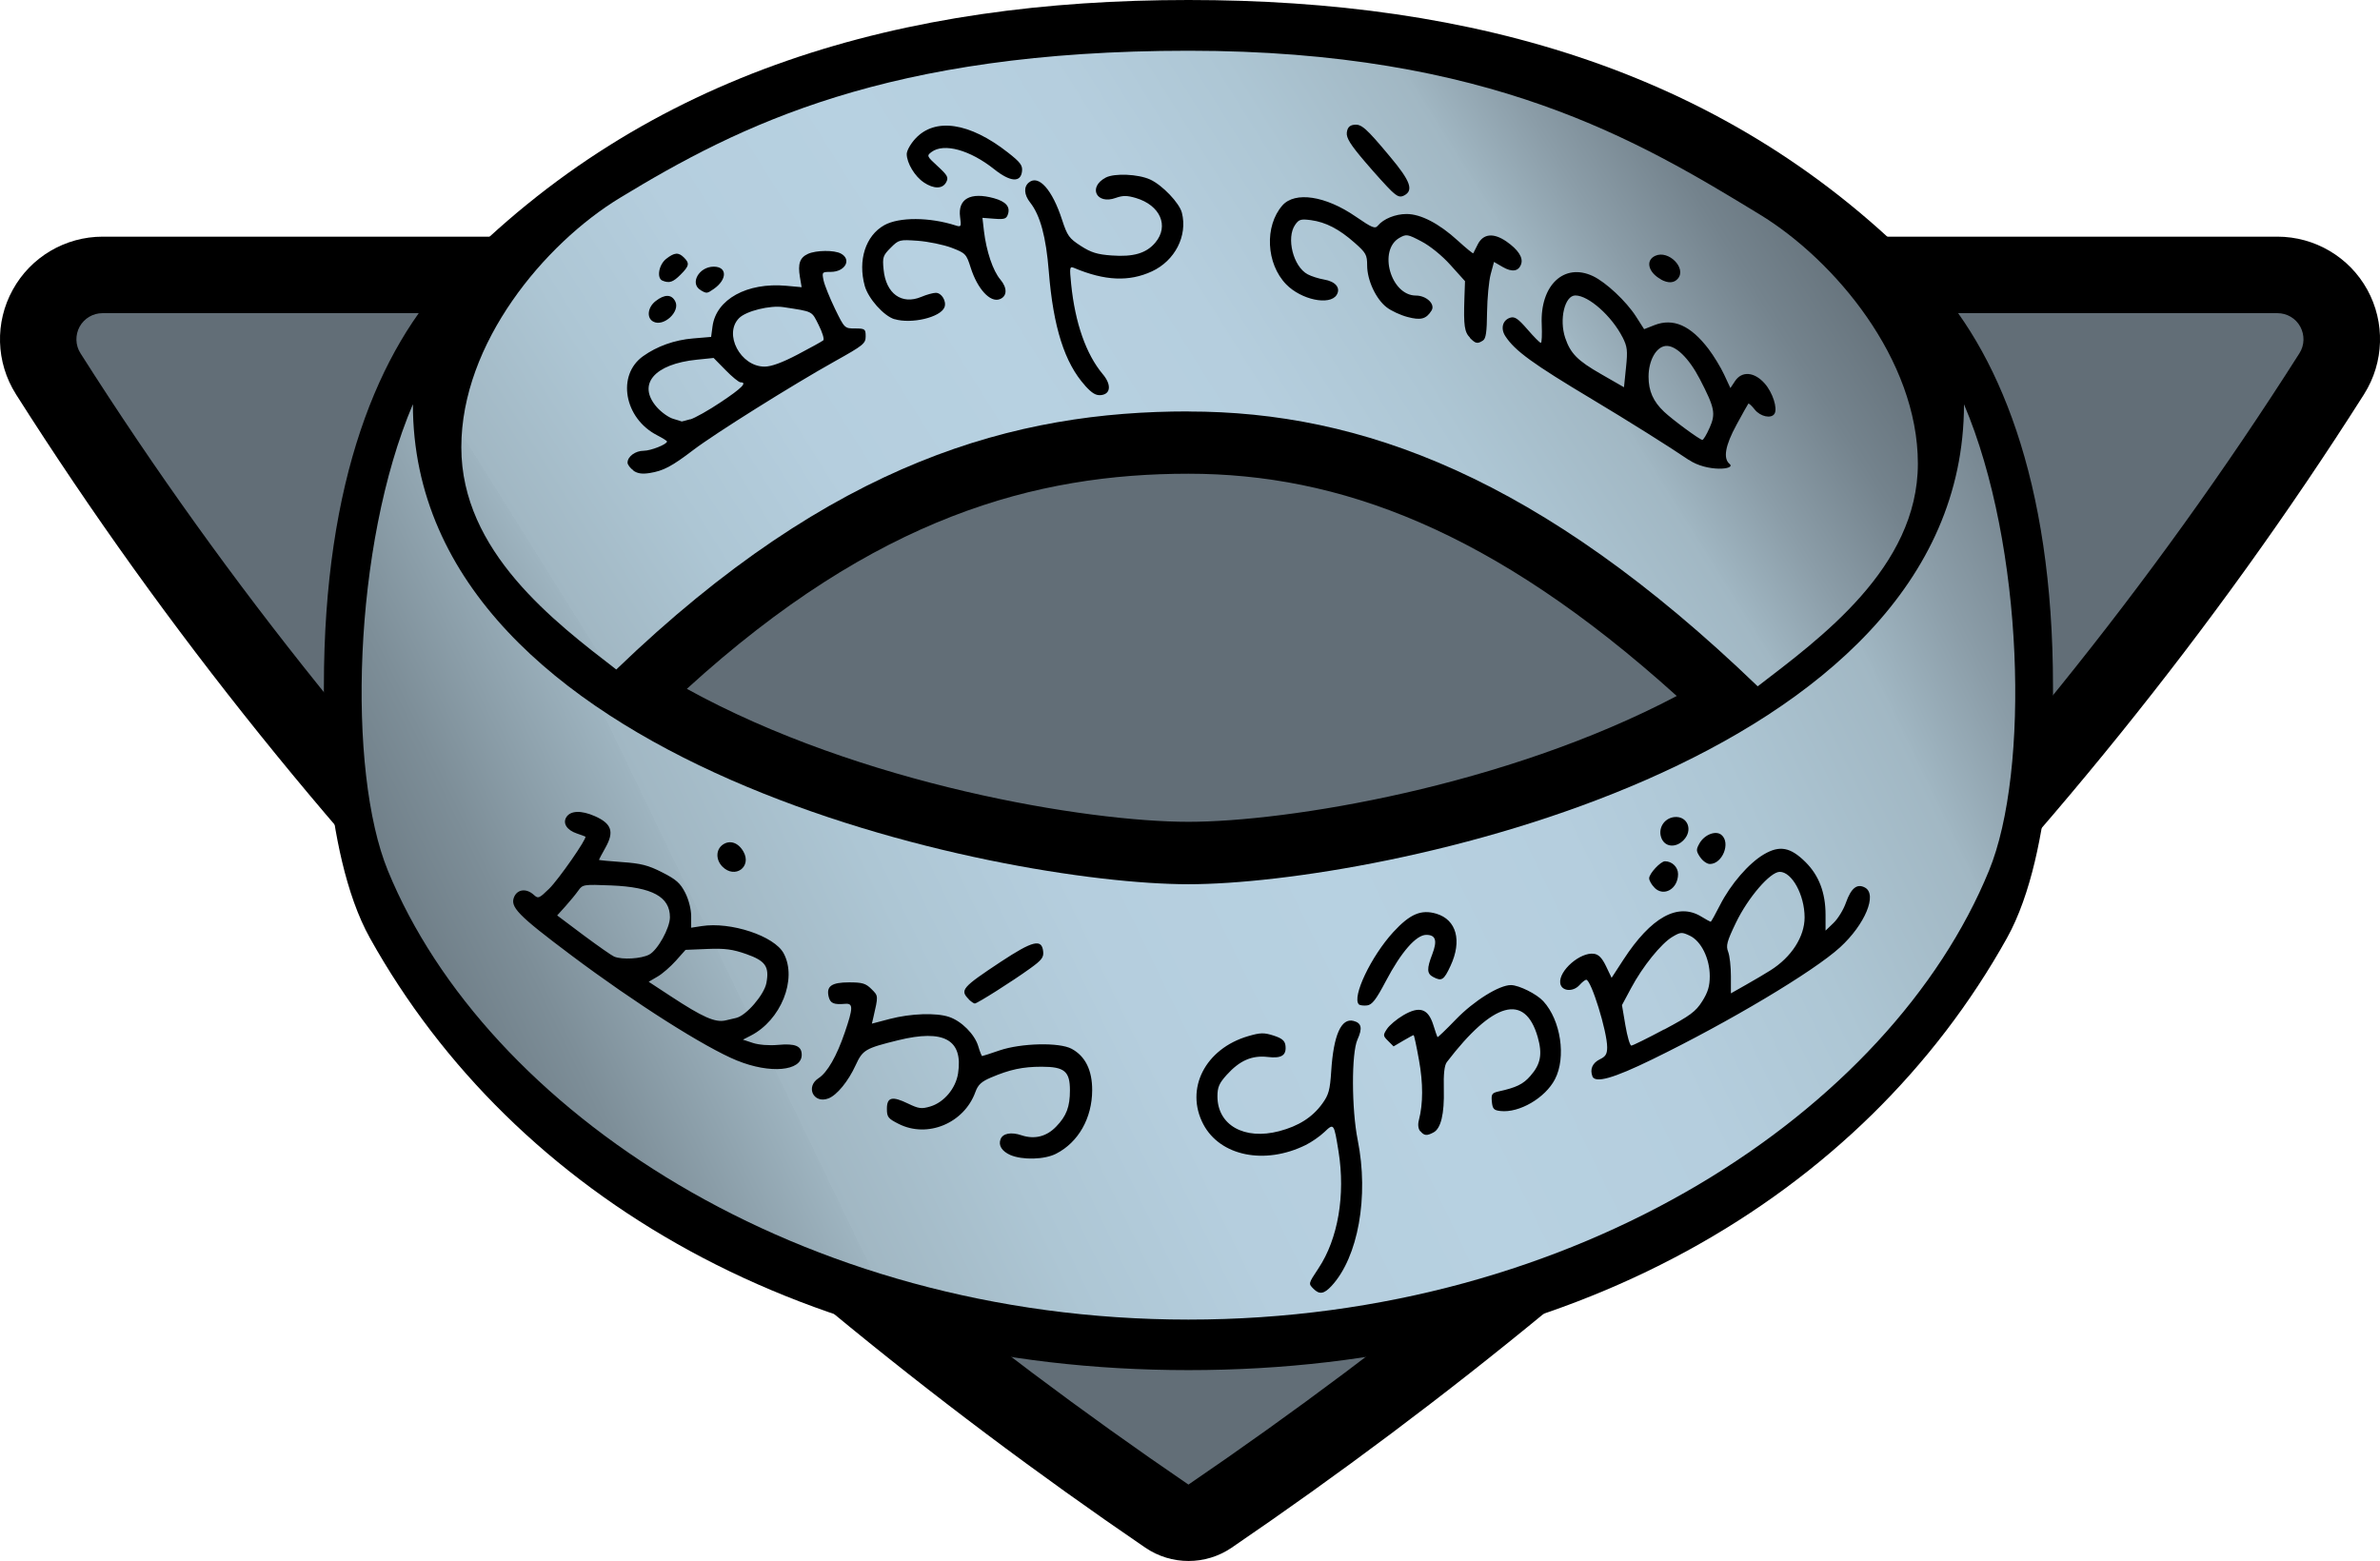 <?xml version="1.0" encoding="UTF-8" standalone="no"?>
<!-- Created with Inkscape (http://www.inkscape.org/) -->

<svg
   width="23.639mm"
   height="15.507mm"
   viewBox="0 0 23.639 15.507"
   version="1.1"
   id="svg1"
   inkscape:version="1.3.2 (091e20ef0f, 2023-11-25, custom)"
   sodipodi:docname="U.svg"
   xmlns:inkscape="http://www.inkscape.org/namespaces/inkscape"
   xmlns:sodipodi="http://sodipodi.sourceforge.net/DTD/sodipodi-0.dtd"
   xmlns="http://www.w3.org/2000/svg"
   xmlns:svg="http://www.w3.org/2000/svg">
  <sodipodi:namedview
     id="namedview1"
     pagecolor="#ffffff"
     bordercolor="#666666"
     borderopacity="1.0"
     inkscape:showpageshadow="2"
     inkscape:pageopacity="0.0"
     inkscape:pagecheckerboard="0"
     inkscape:deskcolor="#d1d1d1"
     inkscape:document-units="mm"
     inkscape:zoom="0.2102413"
     inkscape:cx="-95.128787"
     inkscape:cy="280.62992"
     inkscape:window-width="2554"
     inkscape:window-height="278"
     inkscape:window-x="1920"
     inkscape:window-y="850"
     inkscape:window-maximized="1"
     inkscape:current-layer="layer1" />
  <defs
     id="defs1">
    <linearGradient
       id="_Linear1"
       x1="0"
       y1="0"
       x2="1"
       y2="0"
       gradientUnits="userSpaceOnUse"
       gradientTransform="matrix(1.892,-1.896,1.896,1.892,132.709,89.591)">
      <stop
         offset="0"
         style="stop-color:#626e77;stop-opacity:1"
         id="stop6" />
      <stop
         offset="0.04"
         style="stop-color:#697780;stop-opacity:1"
         id="stop7" />
      <stop
         offset="0.11"
         style="stop-color:#7d8e98;stop-opacity:1"
         id="stop8" />
      <stop
         offset="0.2"
         style="stop-color:#9eb4c0;stop-opacity:1"
         id="stop9" />
      <stop
         offset="0.2"
         style="stop-color:#a0b6c2;stop-opacity:1"
         id="stop10" />
      <stop
         offset="0.2"
         style="stop-color:#a1b7c3;stop-opacity:1"
         id="stop11" />
      <stop
         offset="0.29"
         style="stop-color:#adc6d4;stop-opacity:1"
         id="stop12" />
      <stop
         offset="0.38"
         style="stop-color:#b5cede;stop-opacity:1"
         id="stop13" />
      <stop
         offset="0.5"
         style="stop-color:#b7d1e1;stop-opacity:1"
         id="stop14" />
      <stop
         offset="0.62"
         style="stop-color:#b5cede;stop-opacity:1"
         id="stop15" />
      <stop
         offset="0.71"
         style="stop-color:#adc6d4;stop-opacity:1"
         id="stop16" />
      <stop
         offset="0.8"
         style="stop-color:#a1b7c3;stop-opacity:1"
         id="stop17" />
      <stop
         offset="0.8"
         style="stop-color:#a0b6c2;stop-opacity:1"
         id="stop18" />
      <stop
         offset="0.85"
         style="stop-color:#8b9da8;stop-opacity:1"
         id="stop19" />
      <stop
         offset="0.91"
         style="stop-color:#74838d;stop-opacity:1"
         id="stop20" />
      <stop
         offset="0.96"
         style="stop-color:#67747d;stop-opacity:1"
         id="stop21" />
      <stop
         offset="1"
         style="stop-color:#626e77;stop-opacity:1"
         id="stop22" />
    </linearGradient>
    <linearGradient
       id="_Linear2"
       x1="0"
       y1="0"
       x2="1"
       y2="0"
       gradientUnits="userSpaceOnUse"
       gradientTransform="matrix(17.166,-8.294,8.294,17.166,133.699,86.926)">
      <stop
         offset="0"
         style="stop-color:#626e77;stop-opacity:1"
         id="stop23" />
      <stop
         offset="0.04"
         style="stop-color:#697780;stop-opacity:1"
         id="stop24" />
      <stop
         offset="0.11"
         style="stop-color:#7d8e98;stop-opacity:1"
         id="stop25" />
      <stop
         offset="0.2"
         style="stop-color:#9eb4c0;stop-opacity:1"
         id="stop26" />
      <stop
         offset="0.2"
         style="stop-color:#a0b6c2;stop-opacity:1"
         id="stop27" />
      <stop
         offset="0.2"
         style="stop-color:#a1b7c3;stop-opacity:1"
         id="stop28" />
      <stop
         offset="0.29"
         style="stop-color:#adc6d4;stop-opacity:1"
         id="stop29" />
      <stop
         offset="0.38"
         style="stop-color:#b5cede;stop-opacity:1"
         id="stop30" />
      <stop
         offset="0.5"
         style="stop-color:#b7d1e1;stop-opacity:1"
         id="stop31" />
      <stop
         offset="0.62"
         style="stop-color:#b5cede;stop-opacity:1"
         id="stop32" />
      <stop
         offset="0.71"
         style="stop-color:#adc6d4;stop-opacity:1"
         id="stop33" />
      <stop
         offset="0.8"
         style="stop-color:#a1b7c3;stop-opacity:1"
         id="stop34" />
      <stop
         offset="0.8"
         style="stop-color:#a0b6c2;stop-opacity:1"
         id="stop35" />
      <stop
         offset="0.85"
         style="stop-color:#8b9da8;stop-opacity:1"
         id="stop36" />
      <stop
         offset="0.91"
         style="stop-color:#74838d;stop-opacity:1"
         id="stop37" />
      <stop
         offset="0.96"
         style="stop-color:#67747d;stop-opacity:1"
         id="stop38" />
      <stop
         offset="1"
         style="stop-color:#626e77;stop-opacity:1"
         id="stop39" />
    </linearGradient>
    <linearGradient
       id="_Linear3"
       x1="0"
       y1="0"
       x2="1"
       y2="0"
       gradientUnits="userSpaceOnUse"
       gradientTransform="matrix(13.954,-8.544,8.544,13.954,134.212,85.391)">
      <stop
         offset="0"
         style="stop-color:#626e77;stop-opacity:1"
         id="stop40" />
      <stop
         offset="0.04"
         style="stop-color:#697780;stop-opacity:1"
         id="stop41" />
      <stop
         offset="0.11"
         style="stop-color:#7d8e98;stop-opacity:1"
         id="stop42" />
      <stop
         offset="0.2"
         style="stop-color:#9eb4c0;stop-opacity:1"
         id="stop43" />
      <stop
         offset="0.2"
         style="stop-color:#a0b6c2;stop-opacity:1"
         id="stop44" />
      <stop
         offset="0.2"
         style="stop-color:#a1b7c3;stop-opacity:1"
         id="stop45" />
      <stop
         offset="0.29"
         style="stop-color:#adc6d4;stop-opacity:1"
         id="stop46" />
      <stop
         offset="0.38"
         style="stop-color:#b5cede;stop-opacity:1"
         id="stop47" />
      <stop
         offset="0.5"
         style="stop-color:#b7d1e1;stop-opacity:1"
         id="stop48" />
      <stop
         offset="0.62"
         style="stop-color:#b5cede;stop-opacity:1"
         id="stop49" />
      <stop
         offset="0.71"
         style="stop-color:#adc6d4;stop-opacity:1"
         id="stop50" />
      <stop
         offset="0.8"
         style="stop-color:#a1b7c3;stop-opacity:1"
         id="stop51" />
      <stop
         offset="0.8"
         style="stop-color:#a0b6c2;stop-opacity:1"
         id="stop52" />
      <stop
         offset="0.85"
         style="stop-color:#8b9da8;stop-opacity:1"
         id="stop53" />
      <stop
         offset="0.91"
         style="stop-color:#74838d;stop-opacity:1"
         id="stop54" />
      <stop
         offset="0.96"
         style="stop-color:#67747d;stop-opacity:1"
         id="stop55" />
      <stop
         offset="1"
         style="stop-color:#626e77;stop-opacity:1"
         id="stop56" />
    </linearGradient>
  </defs>
  <g
     inkscape:label="Layer 1"
     inkscape:groupmode="layer"
     id="layer1"
     transform="translate(-129.117,-74.083)">
    <path
       d="m 151.737,76.434 c 0.371,0 0.714,0.202 0.893,0.527 0.179,0.325 0.167,0.722 -0.031,1.036 -2.6e-4,7.94e-4 -7.9e-4,0.001 -0.001,0.002 -3.006,4.734 -6.989,8.554 -11.248,11.459 -0.258,0.176 -0.598,0.176 -0.857,0 -4.259,-2.906 -8.214,-6.725 -11.218,-11.459 -5.3e-4,-7.93e-4 -7.9e-4,-0.001 -10e-4,-0.002 -0.198,-0.314 -0.21,-0.711 -0.03,-1.036 0.179,-0.325 0.521,-0.527 0.893,-0.527 z"
       id="path1"
       style="clip-rule:evenodd;fill-rule:evenodd;stroke-width:0.265;stroke-linejoin:round;stroke-miterlimit:2" />
    <path
       d="m 151.737,77.194 c 0.095,0 0.182,0.051 0.227,0.134 0.045,0.083 0.043,0.184 -0.008,0.264 -2.948,4.643 -6.857,8.389 -11.035,11.239 -4.178,-2.85 -8.058,-6.596 -11.005,-11.239 -0.051,-0.08 -0.053,-0.181 -0.008,-0.264 0.046,-0.083 0.133,-0.134 0.227,-0.134 z"
       style="clip-rule:evenodd;fill:url(#_Linear1);fill-rule:evenodd;stroke-width:0.265;stroke-linejoin:round;stroke-miterlimit:2"
       id="path2" />
    <path
       d="m 140.921,74.083 c 2.819,0 5.372,0.7 7.329,2.729 0.709,0.735 1.258,2.037 1.258,4.088 0,0 0.029,1.631 -0.458,2.503 -1.431,2.566 -4.336,4.291 -8.129,4.291 -3.793,0 -6.698,-1.725 -8.129,-4.291 -0.487,-0.872 -0.458,-2.503 -0.458,-2.503 0,-2.051 0.549,-3.353 1.258,-4.088 1.957,-2.029 4.51,-2.729 7.328,-2.729 z m 4.85,6.914 c -1.834,-1.657 -3.365,-2.208 -4.85,-2.208 -1.511,0 -3.101,0.422 -4.982,2.137 1.73,0.954 3.978,1.321 4.982,1.321 0.979,0 3.139,-0.348 4.85,-1.25 z"
       id="path3"
       style="clip-rule:evenodd;fill-rule:evenodd;stroke-width:0.265;stroke-linejoin:round;stroke-miterlimit:2" />
    <path
       d="m 140.921,82.867 c 1.855,0 7.703,-1.177 7.703,-4.768 0.597,1.403 0.655,3.643 0.248,4.634 -0.975,2.378 -4.081,4.459 -7.951,4.459 -3.87,0 -6.976,-2.082 -7.951,-4.459 -0.407,-0.992 -0.349,-3.232 0.248,-4.634 0,3.591 5.848,4.768 7.703,4.768 z"
       style="clip-rule:evenodd;fill:url(#_Linear2);fill-rule:evenodd;stroke-width:0.265;stroke-linejoin:round;stroke-miterlimit:2"
       id="path4" />
    <path
       d="m 140.921,78.17 c -1.71,0 -3.522,0.482 -5.683,2.564 -0.612,-0.472 -1.539,-1.172 -1.539,-2.207 0,-1.036 0.827,-2.023 1.573,-2.477 1.192,-0.725 2.656,-1.463 5.65,-1.463 2.994,0 4.479,0.899 5.671,1.625 0.746,0.454 1.573,1.441 1.573,2.477 0,1.036 -0.979,1.741 -1.591,2.212 -2.161,-2.082 -3.943,-2.73 -5.653,-2.73 z"
       style="clip-rule:evenodd;fill:url(#_Linear3);fill-rule:evenodd;stroke-width:0.265;stroke-linejoin:round;stroke-miterlimit:2"
       id="path5" />
    <path
       d="m 142.165,86.888 c -0.054,-0.054 -0.055,-0.05 0.048,-0.206 0.194,-0.292 0.268,-0.727 0.199,-1.159 -0.046,-0.284 -0.046,-0.284 -0.141,-0.194 -0.045,0.043 -0.129,0.101 -0.186,0.129 -0.406,0.2 -0.849,0.11 -1.016,-0.206 -0.185,-0.352 0.018,-0.751 0.446,-0.876 0.12,-0.035 0.156,-0.036 0.25,-0.006 0.082,0.026 0.112,0.05 0.119,0.095 0.014,0.101 -0.036,0.135 -0.176,0.118 -0.156,-0.018 -0.278,0.035 -0.407,0.178 -0.075,0.083 -0.092,0.123 -0.092,0.213 2.6e-4,0.287 0.267,0.437 0.614,0.346 0.193,-0.051 0.33,-0.138 0.428,-0.274 0.063,-0.087 0.076,-0.135 0.088,-0.32 0.023,-0.361 0.099,-0.533 0.222,-0.501 0.08,0.021 0.09,0.072 0.039,0.185 -0.061,0.134 -0.059,0.692 0.002,0.997 0.113,0.561 0.005,1.165 -0.26,1.451 -0.074,0.08 -0.12,0.087 -0.178,0.029 z m -3.011,-1.33 c -0.086,-0.038 -0.123,-0.096 -0.099,-0.158 0.022,-0.058 0.105,-0.074 0.208,-0.039 0.13,0.043 0.249,0.013 0.344,-0.086 0.103,-0.106 0.137,-0.197 0.137,-0.361 0,-0.188 -0.054,-0.234 -0.281,-0.234 -0.189,2.65e-4 -0.315,0.027 -0.505,0.108 -0.093,0.04 -0.127,0.071 -0.153,0.143 -0.112,0.31 -0.475,0.462 -0.762,0.317 -0.105,-0.053 -0.117,-0.068 -0.117,-0.15 0,-0.116 0.052,-0.129 0.212,-0.051 0.104,0.05 0.132,0.054 0.219,0.028 0.137,-0.041 0.253,-0.18 0.276,-0.329 0.051,-0.335 -0.141,-0.441 -0.596,-0.329 -0.325,0.08 -0.351,0.095 -0.421,0.247 -0.074,0.162 -0.187,0.299 -0.271,0.331 -0.147,0.056 -0.23,-0.115 -0.098,-0.201 0.088,-0.057 0.181,-0.22 0.261,-0.455 0.083,-0.242 0.084,-0.29 0.006,-0.284 -0.116,0.01 -0.149,-0.004 -0.166,-0.069 -0.026,-0.106 0.028,-0.144 0.203,-0.144 0.131,0 0.165,0.01 0.222,0.067 0.069,0.069 0.069,0.062 0.017,0.288 l -0.013,0.055 0.179,-0.047 c 0.207,-0.054 0.459,-0.063 0.587,-0.02 0.124,0.041 0.255,0.173 0.29,0.29 0.016,0.054 0.034,0.099 0.039,0.099 0.006,0 0.083,-0.025 0.173,-0.056 0.214,-0.073 0.594,-0.082 0.716,-0.016 0.136,0.073 0.205,0.214 0.204,0.412 -0.001,0.277 -0.137,0.517 -0.358,0.63 -0.114,0.059 -0.334,0.065 -0.455,0.013 z m 4.069,-0.237 c -0.02,-0.025 -0.025,-0.066 -0.013,-0.111 0.042,-0.162 0.043,-0.365 5.3e-4,-0.598 -0.024,-0.135 -0.048,-0.246 -0.053,-0.246 -0.005,0 -0.052,0.025 -0.104,0.056 l -0.095,0.056 -0.054,-0.054 c -0.052,-0.051 -0.052,-0.058 -0.011,-0.12 0.024,-0.036 0.096,-0.097 0.161,-0.135 0.161,-0.095 0.247,-0.067 0.298,0.094 0.02,0.064 0.039,0.119 0.042,0.123 0.003,0.004 0.086,-0.075 0.184,-0.177 0.178,-0.184 0.43,-0.341 0.546,-0.34 0.08,0.001 0.255,0.088 0.321,0.16 0.174,0.189 0.229,0.558 0.116,0.775 -0.096,0.186 -0.355,0.337 -0.541,0.316 -0.066,-0.007 -0.079,-0.021 -0.086,-0.093 -0.007,-0.074 0.001,-0.086 0.065,-0.101 0.178,-0.039 0.246,-0.072 0.318,-0.155 0.103,-0.117 0.121,-0.217 0.072,-0.388 -0.127,-0.437 -0.443,-0.349 -0.902,0.251 -0.024,0.032 -0.034,0.116 -0.03,0.27 0.006,0.247 -0.029,0.39 -0.103,0.429 -0.066,0.035 -0.092,0.033 -0.13,-0.013 z m 1.711,-0.545 c -0.028,-0.071 0,-0.134 0.074,-0.17 0.056,-0.027 0.072,-0.052 0.072,-0.119 0,-0.158 -0.159,-0.671 -0.208,-0.671 -0.011,0 -0.041,0.024 -0.068,0.054 -0.065,0.071 -0.179,0.06 -0.19,-0.02 -0.017,-0.123 0.199,-0.311 0.335,-0.292 0.047,0.007 0.08,0.041 0.12,0.124 l 0.055,0.115 0.117,-0.18 c 0.275,-0.423 0.541,-0.57 0.773,-0.429 0.047,0.029 0.09,0.052 0.094,0.052 0.005,0 0.047,-0.075 0.093,-0.166 0.106,-0.208 0.285,-0.415 0.436,-0.504 0.157,-0.092 0.264,-0.071 0.414,0.078 0.133,0.133 0.198,0.304 0.198,0.523 v 0.157 l 0.079,-0.076 c 0.044,-0.042 0.1,-0.133 0.124,-0.203 0.051,-0.144 0.11,-0.191 0.188,-0.149 0.126,0.067 0.001,0.367 -0.247,0.594 -0.264,0.241 -1.104,0.742 -1.863,1.112 -0.391,0.191 -0.57,0.241 -0.598,0.168 z m 0.713,-0.466 c 0.257,-0.137 0.313,-0.178 0.377,-0.28 0.057,-0.09 0.075,-0.151 0.075,-0.25 0,-0.175 -0.085,-0.347 -0.197,-0.401 -0.08,-0.038 -0.092,-0.038 -0.173,0.01 -0.111,0.065 -0.297,0.295 -0.412,0.511 l -0.09,0.168 0.034,0.201 c 0.019,0.111 0.045,0.201 0.059,0.201 0.013,0 0.16,-0.072 0.326,-0.161 z m 1.054,-0.587 c 0.21,-0.132 0.34,-0.335 0.34,-0.527 -5.3e-4,-0.223 -0.126,-0.452 -0.247,-0.452 -0.095,0 -0.315,0.256 -0.435,0.505 -0.09,0.187 -0.101,0.229 -0.077,0.29 0.015,0.039 0.027,0.148 0.027,0.242 v 0.17 l 0.15,-0.085 c 0.083,-0.047 0.192,-0.111 0.242,-0.143 z m -10.263,0.896 c -0.321,-0.131 -1.018,-0.574 -1.647,-1.046 -0.534,-0.401 -0.612,-0.481 -0.566,-0.583 0.034,-0.074 0.121,-0.083 0.192,-0.019 0.046,0.042 0.054,0.038 0.154,-0.059 0.095,-0.093 0.381,-0.504 0.36,-0.518 -0.005,-0.003 -0.043,-0.017 -0.084,-0.031 -0.099,-0.033 -0.143,-0.101 -0.105,-0.162 0.041,-0.066 0.148,-0.07 0.284,-0.01 0.166,0.074 0.193,0.154 0.106,0.31 -0.036,0.065 -0.066,0.12 -0.066,0.124 0,0.003 0.103,0.013 0.229,0.022 0.187,0.013 0.26,0.031 0.399,0.102 0.14,0.071 0.18,0.107 0.229,0.203 0.035,0.069 0.059,0.165 0.059,0.232 v 0.115 l 0.103,-0.016 c 0.289,-0.046 0.724,0.098 0.816,0.271 0.137,0.256 -0.028,0.665 -0.329,0.818 l -0.076,0.039 0.1,0.033 c 0.058,0.019 0.161,0.027 0.248,0.019 0.173,-0.016 0.236,0.011 0.236,0.099 0,0.162 -0.315,0.19 -0.641,0.057 z m -0.006,-0.425 c 0.098,-0.023 0.275,-0.23 0.297,-0.345 0.031,-0.164 -0.009,-0.221 -0.199,-0.288 -0.137,-0.048 -0.212,-0.058 -0.387,-0.051 l -0.217,0.009 -0.096,0.108 c -0.053,0.059 -0.135,0.131 -0.183,0.158 l -0.087,0.051 0.218,0.143 c 0.32,0.21 0.442,0.264 0.545,0.241 0.021,-0.005 0.072,-0.017 0.111,-0.026 z m -0.867,-0.628 c 0.083,-0.043 0.205,-0.262 0.206,-0.37 0.001,-0.204 -0.175,-0.3 -0.582,-0.317 -0.276,-0.011 -0.285,-0.01 -0.328,0.051 -0.024,0.034 -0.081,0.104 -0.127,0.155 l -0.083,0.092 0.261,0.196 c 0.144,0.107 0.281,0.203 0.305,0.213 0.08,0.033 0.268,0.022 0.348,-0.02 z m 7.049,0.495 c -0.072,-0.072 0.121,-0.478 0.342,-0.719 0.166,-0.18 0.276,-0.227 0.428,-0.182 0.2,0.06 0.256,0.269 0.14,0.518 -0.066,0.142 -0.087,0.156 -0.173,0.11 -0.062,-0.033 -0.064,-0.081 -0.008,-0.226 0.052,-0.136 0.034,-0.192 -0.06,-0.192 -0.1,0 -0.249,0.17 -0.401,0.459 -0.098,0.186 -0.137,0.236 -0.187,0.242 -0.035,0.004 -0.072,-7.94e-4 -0.082,-0.011 z m -3.874,-0.051 c -0.091,-0.091 -0.07,-0.116 0.318,-0.373 0.317,-0.209 0.406,-0.231 0.42,-0.103 0.007,0.059 -0.014,0.087 -0.13,0.17 -0.177,0.128 -0.525,0.348 -0.549,0.348 -0.01,0 -0.037,-0.019 -0.06,-0.041 z m 6.811,-1.108 c -0.03,-0.029 -0.054,-0.072 -0.054,-0.094 0,-0.047 0.114,-0.169 0.157,-0.169 0.071,0 0.13,0.058 0.13,0.127 0,0.147 -0.141,0.229 -0.234,0.136 z M 136.293,82.693 c -0.068,-0.068 -0.067,-0.17 0.003,-0.219 0.07,-0.049 0.154,-0.021 0.205,0.069 0.086,0.151 -0.084,0.274 -0.208,0.15 z m 9.71,-0.095 c -0.04,-0.061 -0.041,-0.075 -0.006,-0.137 0.049,-0.087 0.162,-0.131 0.218,-0.084 0.094,0.078 0.01,0.289 -0.115,0.289 -0.029,0 -0.072,-0.031 -0.097,-0.069 z m -0.381,-0.182 c -0.043,-0.095 0.018,-0.203 0.123,-0.216 0.134,-0.015 0.192,0.131 0.092,0.231 -0.075,0.075 -0.177,0.068 -0.215,-0.015 z m 0.267,-3.765 c -0.18,-0.123 -0.61,-0.393 -0.956,-0.6 -0.595,-0.356 -0.769,-0.483 -0.864,-0.628 -0.05,-0.076 -0.028,-0.16 0.048,-0.184 0.045,-0.014 0.078,0.009 0.171,0.116 0.064,0.074 0.123,0.134 0.133,0.134 0.01,0 0.013,-0.083 0.009,-0.183 -0.018,-0.389 0.222,-0.616 0.509,-0.48 0.129,0.061 0.33,0.25 0.426,0.399 l 0.082,0.128 0.102,-0.04 c 0.187,-0.073 0.359,0.002 0.538,0.237 0.051,0.067 0.121,0.182 0.155,0.255 l 0.062,0.133 0.045,-0.068 c 0.068,-0.104 0.193,-0.094 0.296,0.023 0.079,0.09 0.129,0.246 0.097,0.3 -0.032,0.052 -0.14,0.029 -0.196,-0.041 -0.03,-0.038 -0.059,-0.065 -0.064,-0.059 -0.005,0.006 -0.058,0.1 -0.117,0.209 -0.113,0.207 -0.135,0.335 -0.069,0.39 0.067,0.056 -0.225,0.082 -0.405,-0.041 z m 0.208,-0.317 c 0.063,-0.143 0.052,-0.198 -0.097,-0.486 -0.11,-0.211 -0.243,-0.339 -0.341,-0.328 -0.094,0.011 -0.168,0.146 -0.168,0.305 0,0.142 0.046,0.246 0.154,0.348 0.083,0.079 0.352,0.277 0.38,0.28 0.01,0.001 0.043,-0.053 0.072,-0.12 z m -0.864,-0.9 c -0.108,-0.212 -0.338,-0.416 -0.469,-0.416 -0.106,0 -0.162,0.238 -0.101,0.421 0.053,0.156 0.122,0.226 0.356,0.36 l 0.228,0.131 0.02,-0.195 c 0.018,-0.171 0.013,-0.208 -0.034,-0.302 z m -9.824,1.323 c -0.032,-0.023 -0.059,-0.058 -0.059,-0.078 0,-0.061 0.078,-0.118 0.16,-0.118 0.071,0 0.232,-0.064 0.232,-0.092 0,-0.007 -0.044,-0.034 -0.098,-0.062 -0.328,-0.168 -0.404,-0.598 -0.139,-0.786 0.139,-0.099 0.313,-0.161 0.496,-0.176 l 0.179,-0.015 0.014,-0.105 c 0.036,-0.269 0.343,-0.438 0.732,-0.403 l 0.153,0.014 -0.017,-0.101 c -0.022,-0.132 -7.9e-4,-0.193 0.08,-0.23 0.082,-0.037 0.26,-0.039 0.327,-0.003 0.11,0.059 0.042,0.182 -0.101,0.182 -0.086,0 -0.088,0.002 -0.071,0.085 0.01,0.047 0.061,0.173 0.113,0.281 0.095,0.195 0.096,0.196 0.2,0.196 0.098,5.29e-4 0.105,0.005 0.105,0.078 0,0.072 -0.023,0.09 -0.306,0.248 -0.422,0.236 -1.191,0.718 -1.404,0.88 -0.215,0.164 -0.298,0.208 -0.434,0.23 -0.075,0.012 -0.121,0.006 -0.164,-0.024 z m 0.562,-0.507 c 0.046,-0.013 0.185,-0.091 0.307,-0.173 0.207,-0.138 0.264,-0.196 0.194,-0.196 -0.016,0 -0.083,-0.054 -0.148,-0.121 l -0.119,-0.121 -0.166,0.017 c -0.425,0.043 -0.596,0.246 -0.398,0.472 0.045,0.051 0.118,0.103 0.164,0.116 0.045,0.013 0.082,0.025 0.083,0.026 0,0.001 0.038,-0.009 0.084,-0.022 z m 1.07,-0.646 c 0.127,-0.066 0.241,-0.13 0.253,-0.14 0.012,-0.011 -0.009,-0.08 -0.046,-0.153 -0.071,-0.141 -0.051,-0.131 -0.35,-0.177 -0.132,-0.02 -0.37,0.038 -0.44,0.109 -0.157,0.157 0.013,0.482 0.253,0.482 0.066,0 0.174,-0.039 0.33,-0.121 z m 2.854,0.31 c -0.204,-0.225 -0.317,-0.582 -0.361,-1.135 -0.027,-0.342 -0.085,-0.557 -0.185,-0.684 -0.061,-0.077 -0.066,-0.156 -0.013,-0.199 0.097,-0.081 0.233,0.071 0.33,0.371 0.052,0.159 0.07,0.184 0.186,0.259 0.102,0.066 0.165,0.085 0.307,0.095 0.216,0.016 0.344,-0.022 0.433,-0.128 0.139,-0.165 0.049,-0.371 -0.193,-0.443 -0.088,-0.026 -0.129,-0.026 -0.2,-0.001 -0.192,0.07 -0.279,-0.107 -0.099,-0.202 0.086,-0.045 0.321,-0.035 0.44,0.019 0.121,0.055 0.292,0.234 0.316,0.331 0.058,0.229 -0.069,0.476 -0.298,0.582 -0.227,0.105 -0.468,0.094 -0.772,-0.034 -0.045,-0.019 -0.047,-0.009 -0.03,0.16 0.039,0.386 0.148,0.697 0.314,0.895 0.087,0.103 0.08,0.197 -0.016,0.208 -0.051,0.006 -0.09,-0.017 -0.16,-0.094 z m 3.823,-0.476 c -0.056,-0.056 -0.065,-0.121 -0.056,-0.392 l 0.006,-0.17 -0.144,-0.16 c -0.084,-0.094 -0.204,-0.191 -0.289,-0.235 -0.137,-0.072 -0.149,-0.074 -0.217,-0.036 -0.216,0.121 -0.088,0.574 0.162,0.574 0.106,0 0.196,0.087 0.155,0.15 -0.053,0.084 -0.106,0.098 -0.238,0.063 -0.069,-0.018 -0.162,-0.061 -0.207,-0.096 -0.106,-0.081 -0.194,-0.269 -0.194,-0.416 0,-0.105 -0.011,-0.125 -0.124,-0.225 -0.155,-0.137 -0.287,-0.205 -0.434,-0.225 -0.1,-0.013 -0.12,-0.008 -0.157,0.046 -0.091,0.13 -0.019,0.416 0.124,0.492 0.037,0.02 0.11,0.043 0.163,0.052 0.114,0.019 0.168,0.084 0.125,0.153 -0.068,0.108 -0.352,0.048 -0.501,-0.105 -0.2,-0.206 -0.217,-0.579 -0.038,-0.784 0.125,-0.142 0.429,-0.096 0.729,0.111 0.163,0.112 0.192,0.124 0.22,0.089 0.056,-0.067 0.173,-0.115 0.285,-0.115 0.141,0 0.323,0.095 0.508,0.264 0.082,0.075 0.151,0.131 0.154,0.126 0.003,-0.006 0.024,-0.046 0.045,-0.089 0.054,-0.106 0.156,-0.116 0.283,-0.029 0.117,0.081 0.169,0.16 0.148,0.224 -0.024,0.074 -0.09,0.085 -0.184,0.03 l -0.086,-0.05 -0.033,0.122 c -0.018,0.067 -0.034,0.237 -0.036,0.378 -0.002,0.196 -0.011,0.262 -0.041,0.281 -0.055,0.035 -0.072,0.032 -0.13,-0.027 z m -8.114,-0.161 c -0.067,-0.037 -0.054,-0.142 0.025,-0.203 0.088,-0.069 0.157,-0.069 0.194,0.001 0.055,0.102 -0.116,0.26 -0.219,0.202 z m 2.397,-0.023 c -0.107,-0.033 -0.26,-0.205 -0.295,-0.331 -0.07,-0.254 0.008,-0.499 0.194,-0.603 0.147,-0.082 0.449,-0.081 0.71,0.003 0.053,0.017 0.056,0.011 0.043,-0.084 -0.024,-0.181 0.102,-0.251 0.336,-0.187 0.118,0.033 0.163,0.084 0.14,0.157 -0.015,0.048 -0.034,0.055 -0.136,0.047 l -0.118,-0.009 0.015,0.131 c 0.024,0.201 0.089,0.395 0.163,0.482 0.071,0.084 0.068,0.167 -0.006,0.195 -0.095,0.037 -0.222,-0.102 -0.289,-0.314 -0.043,-0.135 -0.05,-0.143 -0.19,-0.197 -0.08,-0.03 -0.23,-0.061 -0.334,-0.069 -0.184,-0.013 -0.19,-0.011 -0.271,0.07 -0.076,0.076 -0.082,0.094 -0.07,0.215 0.023,0.24 0.18,0.354 0.375,0.272 0.052,-0.022 0.117,-0.04 0.144,-0.04 0.058,0 0.108,0.084 0.086,0.143 -0.039,0.101 -0.329,0.169 -0.497,0.118 z m -1.925,-0.289 c -0.111,-0.065 -0.017,-0.233 0.13,-0.233 0.135,0 0.135,0.127 0.001,0.221 -0.068,0.047 -0.071,0.048 -0.132,0.012 z m -0.379,-0.094 c -0.06,-0.024 -0.037,-0.158 0.036,-0.216 0.083,-0.065 0.123,-0.068 0.178,-0.013 0.057,0.057 0.052,0.083 -0.035,0.17 -0.074,0.074 -0.111,0.087 -0.179,0.059 z m 9.917,-0.013 c -0.127,-0.069 -0.156,-0.189 -0.056,-0.234 0.131,-0.06 0.312,0.122 0.225,0.226 -0.038,0.046 -0.097,0.049 -0.17,0.009 z m -2.677,-0.878 c -0.042,-0.04 -0.161,-0.171 -0.264,-0.292 -0.144,-0.169 -0.185,-0.235 -0.179,-0.288 0.006,-0.048 0.026,-0.071 0.069,-0.077 0.075,-0.011 0.12,0.028 0.361,0.317 0.202,0.241 0.235,0.333 0.141,0.384 -0.042,0.022 -0.066,0.014 -0.129,-0.045 z m -4.644,-0.085 c -0.089,-0.058 -0.17,-0.193 -0.17,-0.282 0,-0.033 0.038,-0.101 0.085,-0.152 0.196,-0.213 0.539,-0.162 0.92,0.137 0.124,0.097 0.147,0.128 0.14,0.187 -0.013,0.114 -0.116,0.106 -0.275,-0.02 -0.242,-0.193 -0.501,-0.264 -0.624,-0.172 -0.049,0.037 -0.047,0.042 0.062,0.142 0.098,0.09 0.109,0.111 0.084,0.158 -0.036,0.068 -0.122,0.069 -0.223,0.002 z"
       style="clip-rule:evenodd;fill-rule:nonzero;stroke-width:0.265;stroke-linejoin:round;stroke-miterlimit:2"
       id="path6" />
  </g>
</svg>
